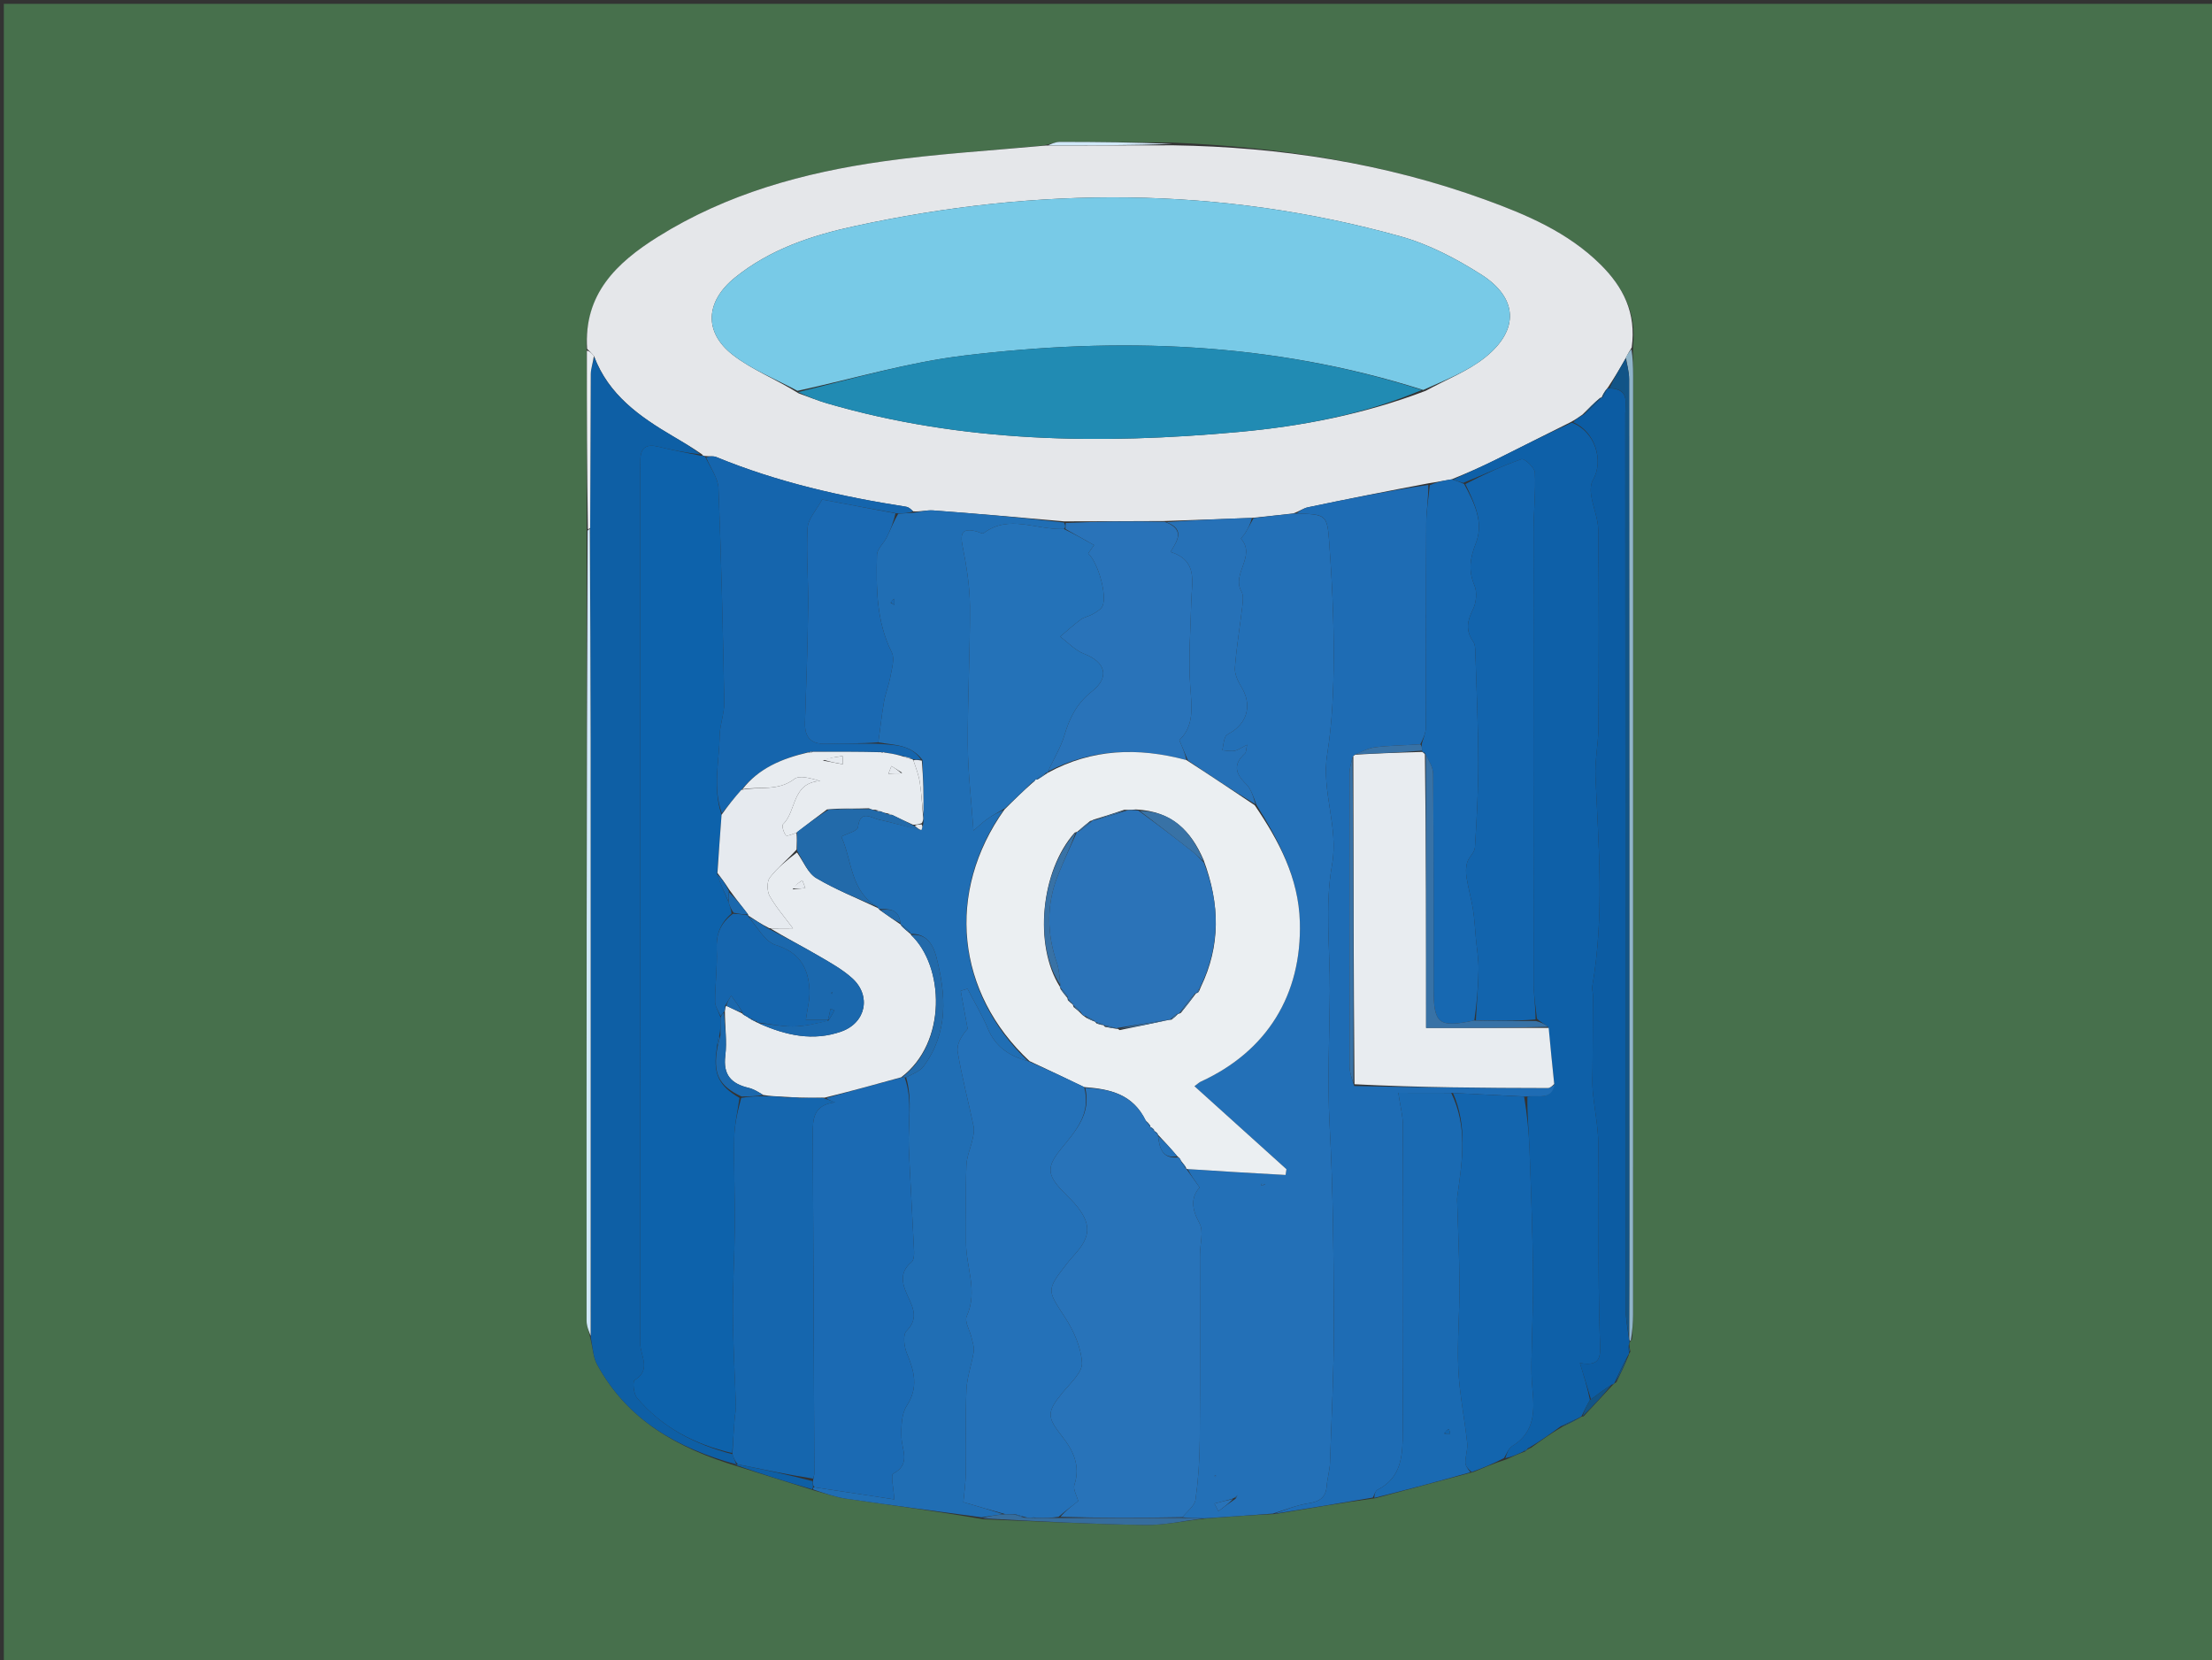 <svg version="1.1" id="Layer_1" xmlns="http://www.w3.org/2000/svg" xmlns:xlink="http://www.w3.org/1999/xlink" x="0px" y="0px"
	 width="100%" viewBox="0 0 577 433" enable-background="new 0 0 577 433" xml:space="preserve">
<rect x="0" y="0" width="577" height="433" fill="#333333" stroke="none"/>
<path fill="#47704C" opacity="1" stroke="none" 
	d="
M337,434 
	C224.667,434 112.833,434 1,434 
	C1,289.667 1,145.333 1,1 
	C193.333,1 385.666,1 578,1 
	C578,145.333 578,289.666 578,434 
	C497.833,434 417.667,434 337,434 
M421.648,360.517 
	C422.701,358.329 423.754,356.142 424.89,353.408 
	C424.905,353.225 424.921,353.042 425.288,352.573 
	C425.182,352.054 425.076,351.535 424.999,350.453 
	C425.033,350.269 425.068,350.085 425.709,349.336 
	C425.803,347.179 425.979,345.022 425.98,342.865 
	C425.998,261.235 426.001,179.604 425.997,97.974 
	C425.997,95.643 425.906,93.313 425.993,90.096 
	C426.885,81.554 423.367,74.805 417.48,68.98 
	C408.991,60.58 398.257,56.017 387.371,52.064 
	C361.155,42.546 333.932,38.341 305.597,37.188 
	C295.887,37.117 286.176,37.014 276.466,37.017 
	C275.279,37.017 274.092,37.592 271.985,37.973 
	C258.123,39.304 244.191,40.14 230.415,42.084 
	C209.671,45.011 189.637,50.49 171.617,61.765 
	C160.769,68.552 152.219,76.781 153.024,91.932 
	C153.073,107.271 153.122,122.61 153.027,138.883 
	C153.007,207.429 152.981,275.975 153.014,344.52 
	C153.014,345.98 153.7,347.439 154.141,349.709 
	C154.651,351.774 154.754,354.061 155.737,355.871 
	C163.613,370.38 176.707,377.744 192.459,382.506 
	C198.889,384.536 205.32,386.565 212.545,388.828 
	C215.27,389.538 217.956,390.51 220.725,390.912 
	C232.488,392.621 244.275,394.161 256.494,396.276 
	C270.536,396.809 284.575,397.551 298.623,397.766 
	C303.779,397.845 308.955,396.678 315.028,396.018 
	C320.692,395.611 326.355,395.204 332.79,394.882 
	C341.22,393.463 349.65,392.043 358.876,390.762 
	C367.19,388.525 375.503,386.287 384.484,383.905 
	C387.06,382.804 389.635,381.703 392.925,380.659 
	C394.413,379.969 395.901,379.279 397.827,378.595 
	C398.13,378.295 398.433,377.994 399.405,377.6 
	C401.964,375.753 404.522,373.906 407.651,372.071 
	C408.98,371.442 410.31,370.812 412.119,369.779 
	C412.27,369.635 412.422,369.491 413.08,369.427 
	C415.587,366.712 418.095,363.997 420.855,361.059 
	C420.855,361.059 421.079,360.808 421.648,360.517 
z"/>
<path fill="#E5E7EA" opacity="1" stroke="none" 
	d="
M306.093,37.902 
	C333.932,38.341 361.155,42.546 387.371,52.064 
	C398.257,56.017 408.991,60.58 417.48,68.98 
	C423.367,74.805 426.885,81.554 425.635,90.644 
	C424.885,91.847 424.495,92.501 424.036,93.495 
	C422.474,96.268 420.98,98.702 419.356,101.177 
	C419.227,101.218 419.163,101.482 418.939,101.661 
	C418.355,102.488 417.995,103.136 417.701,103.784 
	C417.767,103.784 417.764,103.652 417.44,103.737 
	C415.747,105.184 414.379,106.546 412.792,108.133 
	C411.731,108.913 410.889,109.468 409.709,110.103 
	C402.924,113.452 396.499,116.764 390.024,119.974 
	C386.407,121.766 382.707,123.388 378.651,125.03 
	C376.506,125.359 374.755,125.746 372.615,126.062 
	C361.872,128.085 351.513,130.149 341.174,132.313 
	C339.984,132.562 338.911,133.371 337.37,133.918 
	C333.638,134.324 330.318,134.733 326.534,135.083 
	C318.713,135.349 311.357,135.673 303.54,135.904 
	C294.72,135.908 286.36,136.005 277.563,135.986 
	C265.887,134.94 254.651,133.967 243.406,133.132 
	C241.718,133.007 239.982,133.528 238.184,133.376 
	C237.533,132.719 236.992,132.27 236.395,132.177 
	C219.449,129.545 202.807,125.773 186.882,119.224 
	C186.035,118.876 184.967,119.066 183.816,118.93 
	C183.63,118.854 183.229,118.877 183.151,118.53 
	C180.547,116.71 178.015,115.249 175.497,113.764 
	C166.863,108.672 158.774,103.037 154.915,92.833 
	C154.26,92.037 153.704,91.52 153.148,91.002 
	C152.219,76.781 160.769,68.552 171.617,61.765 
	C189.637,50.49 209.671,45.011 230.415,42.084 
	C244.191,40.14 258.123,39.304 272.918,37.952 
	C284.598,37.922 295.345,37.912 306.093,37.902 
M371.916,101.921 
	C377.135,99.053 382.887,96.851 387.458,93.177 
	C396.338,86.04 395.978,77.709 386.398,71.619 
	C379.878,67.473 372.722,63.715 365.328,61.655 
	C318.192,48.52 270.656,48.631 223.042,58.955 
	C211.797,61.393 200.857,64.984 191.664,72.438 
	C184.059,78.604 183.464,86.594 191.159,92.576 
	C196.176,96.476 202.362,98.873 208.346,102.603 
	C210.837,103.486 213.292,104.498 215.826,105.234 
	C251.069,115.476 287.054,115.98 323.186,112.665 
	C339.561,111.163 355.778,108.086 371.916,101.921 
z"/>
<path fill="#2370B7" opacity="1" stroke="none" 
	d="
M326.998,135.142 
	C330.318,134.733 333.638,134.324 337.809,133.932 
	C345.803,134.174 346.177,134.147 346.7,141.146 
	C347.452,151.221 347.935,161.343 347.895,171.442 
	C347.862,179.868 347.546,188.393 346.202,196.688 
	C344.616,206.471 349.246,215.573 347.453,225.622 
	C345.552,236.274 346.955,247.513 346.885,258.496 
	C346.812,270.141 346.192,281.753 346.83,293.44 
	C347.779,310.826 347.875,328.27 347.927,345.69 
	C347.962,357.66 347.339,369.633 346.925,381.601 
	C346.857,383.583 346.216,385.539 346.078,387.524 
	C345.863,390.603 344.234,391.663 341.287,392.113 
	C338.134,392.594 335.103,393.868 332.019,394.796 
	C326.355,395.204 320.692,395.611 314.143,396.028 
	C311.54,395.997 309.822,395.956 308.399,395.73 
	C309.791,394.087 311.629,392.733 311.849,391.154 
	C312.554,386.088 312.913,380.941 312.953,375.821 
	C313.081,359.642 312.998,343.461 313.008,327.281 
	C313.009,324.504 314.045,321.186 312.878,319.07 
	C310.834,315.364 310.57,312.358 312.916,309.727 
	C311.535,307.773 310.473,306.27 309.79,304.911 
	C318.559,305.525 326.949,305.996 335.34,306.467 
	C335.417,305.966 335.494,305.465 335.571,304.965 
	C327.63,297.8 319.689,290.635 311.573,283.313 
	C312.474,282.657 312.822,282.306 313.242,282.114 
	C330.527,274.199 339.611,259.418 339.066,240.476 
	C338.736,229 333.681,219.414 327.752,209.945 
	C326.973,207.926 326.367,205.777 324.981,204.436 
	C322.138,201.687 321.674,199.294 324.749,196.525 
	C325.087,196.22 325.025,195.471 325.303,194.252 
	C323.775,195.019 322.945,195.67 322.027,195.835 
	C321.01,196.018 319.913,195.758 318.851,195.691 
	C319.092,194.509 319.146,193.24 319.643,192.178 
	C319.947,191.526 320.927,191.188 321.606,190.714 
	C325.66,187.889 326.409,183.438 323.811,179.177 
	C322.906,177.691 322.008,175.796 322.13,174.164 
	C322.53,168.794 323.442,163.465 324.059,158.108 
	C324.205,156.838 324.408,155.268 323.832,154.272 
	C321.166,149.672 327.714,145.068 323.728,140.526 
	C323.64,140.426 324.512,139.559 324.845,138.995 
	C325.593,137.729 326.284,136.429 326.998,135.142 
M321.237,391.007 
	C319.755,391.394 318.273,391.782 316.791,392.17 
	C317.135,392.834 317.479,393.498 317.822,394.162 
	C319.215,393.108 320.607,392.054 322.374,390.872 
	C322.522,390.558 322.67,390.245 322.818,389.932 
	C322.545,390.288 322.273,390.644 321.237,391.007 
M330.048,308.848 
	C329.698,308.825 329.347,308.803 328.996,308.78 
	C328.99,308.917 328.984,309.054 328.978,309.191 
	C329.33,309.188 329.682,309.184 330.048,308.848 
M317.132,384.78 
	C317.015,384.844 316.897,384.908 316.78,384.972 
	C316.867,385.069 316.953,385.166 317.04,385.263 
	C317.115,385.152 317.19,385.041 317.132,384.78 
z"/>
<path fill="#206EB4" opacity="1" stroke="none" 
	d="
M238.268,133.75 
	C239.982,133.528 241.718,133.007 243.406,133.132 
	C254.651,133.967 265.887,134.94 277.547,136.298 
	C277.956,137.146 277.942,137.563 277.509,137.98 
	C270.262,138.279 263.193,134.059 256.58,139.073 
	C256.262,139.314 255.358,138.774 254.724,138.611 
	C251.131,137.688 250.369,138.889 251.094,142.494 
	C252.126,147.629 252.974,152.899 253.005,158.117 
	C253.077,170.184 252.378,182.255 252.449,194.322 
	C252.491,201.621 253.388,208.916 253.932,216.647 
	C254.95,215.776 256.143,214.608 257.484,213.647 
	C258.865,212.658 260.39,211.871 261.744,211.311 
	C246.63,232.725 249.409,258.92 268.155,276.78 
	C263.159,275.428 259.616,272.957 257.669,268.288 
	C256.179,264.716 254.157,261.367 252.372,257.919 
	C251.782,258.093 251.192,258.267 250.602,258.441 
	C251.204,261.742 251.806,265.043 252.408,268.345 
	C250.811,270.163 249.487,272.383 249.81,274.33 
	C250.894,280.866 252.605,287.296 253.97,293.789 
	C254.182,294.8 253.96,295.952 253.734,296.995 
	C253.224,299.356 252.164,301.676 252.082,304.038 
	C251.85,310.681 252.04,317.337 251.989,323.987 
	C251.939,330.405 255.176,336.73 252.17,343.314 
	C251.539,344.698 253.004,347.015 253.436,348.918 
	C253.708,350.117 254.178,351.395 253.999,352.551 
	C253.485,355.889 252.237,359.164 252.093,362.498 
	C251.784,369.634 252.063,376.794 251.945,383.941 
	C251.895,386.972 251.452,389.997 251.294,391.8 
	C255.526,393.047 258.763,394.001 261.661,394.953 
	C259.565,395.222 257.809,395.492 256.054,395.762 
	C244.275,394.161 232.488,392.621 220.725,390.912 
	C217.956,390.51 215.27,389.538 212.232,388.548 
	C211.919,388.267 212.074,387.937 212.502,387.951 
	C219.634,388.995 226.339,390.025 233.269,391.09 
	C233.092,387.956 232.284,384.767 232.991,384.386 
	C237.68,381.857 235.243,378.278 235.149,374.876 
	C235.074,372.125 235.129,368.838 236.519,366.688 
	C239.619,361.891 238.526,357.702 236.58,353.054 
	C235.847,351.304 235.457,348.156 236.438,347.176 
	C239.416,344.201 238.42,341.549 237.035,338.593 
	C235.497,335.311 234.253,332.111 237.801,329.155 
	C238.383,328.67 238.479,327.336 238.436,326.411 
	C238.014,317.375 237.455,308.344 237.061,299.307 
	C236.795,293.216 238.125,287.036 236.366,281.028 
	C238.156,280.065 239.965,279.426 240.91,278.148 
	C247.427,269.331 246.8,259.513 244.256,249.634 
	C243.421,246.393 241.673,243.415 237.473,243.578 
	C237.481,243.547 237.419,243.559 237.412,243.216 
	C236.56,242.278 235.715,241.684 234.906,241.075 
	C234.942,241.059 234.909,241.131 234.883,240.742 
	C234.426,236.979 231.905,237.091 229.302,237.105 
	C229.164,237.1 229.023,236.862 228.913,236.543 
	C221.708,232.393 222.359,224.543 219.455,218.223 
	C220.975,217.414 223.683,216.753 223.801,215.778 
	C224.383,210.988 227.287,213.378 229.277,213.795 
	C232.946,214.563 236.538,215.695 240.346,216.514 
	C240.619,215.903 240.707,215.452 240.868,214.664 
	C240.89,213.872 240.838,213.418 240.883,212.511 
	C240.922,207.53 240.864,203.003 240.613,198.2 
	C237.492,194.067 233.125,194.381 229.107,193.625 
	C229.652,189.887 229.981,186.493 230.568,183.144 
	C230.97,180.85 231.881,178.646 232.284,176.352 
	C232.644,174.306 233.432,171.785 232.628,170.176 
	C228.569,162.055 228.559,153.403 228.755,144.737 
	C228.79,143.175 230.551,141.698 231.339,140.095 
	C232.315,138.11 233.108,136.034 234.305,133.994 
	C235.843,133.91 237.055,133.83 238.268,133.75 
M232.312,157.207 
	C232.643,157.4 232.974,157.593 233.305,157.786 
	C233.303,157.254 233.301,156.722 233.299,156.19 
	C232.97,156.388 232.64,156.586 232.312,157.207 
z"/>
<path fill="#0E60A8" opacity="1" stroke="none" 
	d="
M379.044,125.087 
	C382.707,123.388 386.407,121.766 390.024,119.974 
	C396.499,116.764 402.924,113.452 410.044,110.242 
	C416.074,112.552 418.435,120.184 415.523,125.184 
	C414.889,126.273 414.851,127.93 415.058,129.244 
	C415.535,132.278 416.876,135.256 416.909,138.267 
	C417.094,155.412 417.057,172.56 416.958,189.706 
	C416.933,194.01 415.987,198.331 416.179,202.612 
	C416.998,220.846 418.508,239.072 415.347,257.244 
	C415.21,258.029 415.524,258.881 415.522,259.702 
	C415.502,266.023 415.452,272.345 415.421,278.666 
	C415.412,280.641 415.289,282.63 415.472,284.589 
	C415.9,289.194 416.87,293.781 416.929,298.383 
	C417.141,315.146 416.761,331.923 417.303,348.672 
	C417.454,353.326 418.133,356.577 412.118,355.521 
	C413.143,358.881 414.071,361.923 414.736,365.156 
	C413.84,366.681 413.207,368.013 412.573,369.346 
	C412.422,369.491 412.27,369.635 411.567,369.961 
	C409.703,370.782 408.392,371.421 407.081,372.059 
	C404.522,373.906 401.964,375.753 398.907,377.588 
	C398.069,377.915 397.729,378.252 397.389,378.589 
	C395.901,379.279 394.413,379.969 392.665,380.342 
	C393.065,379.069 393.511,377.761 394.417,377.214 
	C400.529,373.526 400.284,367.79 399.701,361.841 
	C399.477,359.555 399.451,357.24 399.486,354.941 
	C399.6,347.335 399.982,339.727 399.893,332.124 
	C399.767,321.34 399.372,310.558 398.973,299.78 
	C398.803,295.202 398.329,290.635 398.427,286.05 
	C401.354,285.622 404.7,287.052 405.418,282.735 
	C404.883,277.708 404.428,272.914 403.835,267.832 
	C402.796,267.071 401.894,266.598 400.907,265.709 
	C400.548,262.323 400.04,259.353 400.036,256.383 
	C399.982,217.11 399.98,177.837 400.025,138.564 
	C400.03,133.461 400.623,128.347 400.377,123.266 
	C400.315,121.979 397.632,119.52 396.9,119.772 
	C391.821,121.52 386.939,123.84 381.681,125.952 
	C380.593,125.647 379.819,125.367 379.044,125.087 
z"/>
<path fill="#1E6CB4" opacity="1" stroke="none" 
	d="
M405.498,282.969 
	C404.7,287.052 401.354,285.622 398.003,286.016 
	C391.101,285.691 385.057,285.389 378.546,285.064 
	C373.714,285.042 369.348,285.042 364.748,285.042 
	C365.272,288.586 365.936,291.012 365.943,293.44 
	C366.016,320.179 366.079,346.92 365.911,373.659 
	C365.876,379.363 365.694,385.391 359.355,388.56 
	C358.74,388.868 358.496,389.918 358.08,390.624 
	C349.65,392.043 341.22,393.463 332.404,394.839 
	C335.103,393.868 338.134,392.594 341.287,392.113 
	C344.234,391.663 345.863,390.603 346.078,387.524 
	C346.216,385.539 346.857,383.583 346.925,381.601 
	C347.339,369.633 347.962,357.66 347.927,345.69 
	C347.875,328.27 347.779,310.826 346.83,293.44 
	C346.192,281.753 346.812,270.141 346.885,258.496 
	C346.955,247.513 345.552,236.274 347.453,225.622 
	C349.246,215.573 344.616,206.471 346.202,196.688 
	C347.546,188.393 347.862,179.868 347.895,171.442 
	C347.935,161.343 347.452,151.221 346.7,141.146 
	C346.177,134.147 345.803,134.174 338.222,133.935 
	C338.911,133.371 339.984,132.562 341.174,132.313 
	C351.513,130.149 361.872,128.085 372.569,126.472 
	C372.609,130.072 372.057,133.189 372.04,136.31 
	C371.944,154.144 372.001,171.979 371.916,189.812 
	C371.91,191.229 371.23,192.642 370.478,194.147 
	C366.33,194.433 362.545,194.446 358.815,194.9 
	C356.892,195.135 355.064,196.153 353.198,196.934 
	C353.202,197.05 353.017,197.192 352.807,197.524 
	C352.402,199.16 352.037,200.464 352.035,201.768 
	C352,227.219 351.99,252.67 352.046,278.121 
	C352.049,279.728 352.636,281.334 353.235,283.263 
	C370.261,283.669 387.004,283.76 403.748,283.796 
	C404.33,283.797 404.914,283.257 405.498,282.969 
M357.938,285.496 
	C357.938,285.496 357.985,285.444 357.938,285.496 
M362.475,285.504 
	C362.475,285.504 362.513,285.491 362.475,285.504 
M360.475,285.504 
	C360.475,285.504 360.513,285.491 360.475,285.504 
z"/>
<path fill="#0E5FA5" opacity="1" stroke="none" 
	d="
M155.015,93.11 
	C158.774,103.037 166.863,108.672 175.497,113.764 
	C178.015,115.249 180.547,116.71 182.734,118.519 
	C178.831,118.08 175.246,117.38 171.706,116.504 
	C168.79,115.782 167.141,116.609 167.048,119.767 
	C167.009,121.099 167.001,122.432 167.001,123.765 
	C166.999,198.066 166.998,272.367 167.007,346.668 
	C167.007,348.499 166.815,350.4 167.234,352.143 
	C167.941,355.091 169.11,357.797 165.548,359.972 
	C164.974,360.322 165.259,363.535 166.143,364.584 
	C172.669,372.321 181.226,376.75 191.061,379.304 
	C191.434,380.382 191.741,381.154 192.044,381.932 
	C192.04,381.938 192.035,381.946 192.035,381.946 
	C176.707,377.744 163.613,370.38 155.737,355.871 
	C154.754,354.061 154.651,351.774 154.111,348.844 
	C154.08,296.324 154.097,244.667 154.068,193.011 
	C154.058,174.688 153.937,156.365 153.948,137.575 
	C154.038,123.944 154.016,110.781 154.097,97.618 
	C154.107,96.113 154.695,94.613 155.015,93.11 
z"/>
<path fill="#0C5CA3" opacity="1" stroke="none" 
	d="
M414.999,364.965 
	C414.071,361.923 413.143,358.881 412.118,355.521 
	C418.133,356.577 417.454,353.326 417.303,348.672 
	C416.761,331.923 417.141,315.146 416.929,298.383 
	C416.87,293.781 415.9,289.194 415.472,284.589 
	C415.289,282.63 415.412,280.641 415.421,278.666 
	C415.452,272.345 415.502,266.023 415.522,259.702 
	C415.524,258.881 415.21,258.029 415.347,257.244 
	C418.508,239.072 416.998,220.846 416.179,202.612 
	C415.987,198.331 416.933,194.01 416.958,189.706 
	C417.057,172.56 417.094,155.412 416.909,138.267 
	C416.876,135.256 415.535,132.278 415.058,129.244 
	C414.851,127.93 414.889,126.273 415.523,125.184 
	C418.435,120.184 416.074,112.552 410.382,110.161 
	C410.889,109.468 411.731,108.913 413.152,108.122 
	C415.076,106.474 416.42,105.063 417.764,103.652 
	C417.764,103.652 417.767,103.784 418.008,103.687 
	C418.554,102.887 418.858,102.185 419.163,101.482 
	C419.163,101.482 419.227,101.218 419.719,101.291 
	C425.119,101.398 423.957,105.09 423.958,107.845 
	C423.994,185.621 423.977,263.397 424.021,341.173 
	C424.022,343.791 424.562,346.41 424.921,349.244 
	C424.992,349.46 425.102,349.901 425.102,349.901 
	C425.068,350.085 425.033,350.269 424.859,350.903 
	C424.791,351.855 424.863,352.357 424.936,352.859 
	C424.921,353.042 424.905,353.225 424.525,353.795 
	C423.133,356.391 422.106,358.599 421.079,360.808 
	C421.079,360.808 420.855,361.059 420.44,361.138 
	C418.35,362.467 416.674,363.716 414.999,364.965 
z"/>
<path fill="#1365AE" opacity="1" stroke="none" 
	d="
M379.012,285.086 
	C385.057,285.389 391.101,285.691 397.57,286.029 
	C398.329,290.635 398.803,295.202 398.973,299.78 
	C399.372,310.558 399.767,321.34 399.893,332.124 
	C399.982,339.727 399.6,347.335 399.486,354.941 
	C399.451,357.24 399.477,359.555 399.701,361.841 
	C400.284,367.79 400.529,373.526 394.417,377.214 
	C393.511,377.761 393.065,379.069 392.308,380.313 
	C389.635,381.703 387.06,382.804 383.886,383.943 
	C382.914,383.159 382.234,382.339 382.23,381.515 
	C382.221,379.815 382.896,378.08 382.719,376.42 
	C382.027,369.956 380.691,363.535 380.393,357.061 
	C380.061,349.825 380.746,342.548 380.709,335.291 
	C380.671,327.821 380.291,320.353 380.076,312.884 
	C380.061,312.389 380.16,311.889 380.229,311.395 
	C381.467,302.549 382.796,293.699 379.012,285.086 
z"/>
<path fill="#1A6AB2" opacity="1" stroke="none" 
	d="
M378.546,285.064 
	C382.796,293.699 381.467,302.549 380.229,311.395 
	C380.16,311.889 380.061,312.389 380.076,312.884 
	C380.291,320.353 380.671,327.821 380.709,335.291 
	C380.746,342.548 380.061,349.825 380.393,357.061 
	C380.691,363.535 382.027,369.956 382.719,376.42 
	C382.896,378.08 382.221,379.815 382.23,381.515 
	C382.234,382.339 382.914,383.159 383.552,384.015 
	C375.503,386.287 367.19,388.525 358.478,390.693 
	C358.496,389.918 358.74,388.868 359.355,388.56 
	C365.694,385.391 365.876,379.363 365.911,373.659 
	C366.079,346.92 366.016,320.179 365.943,293.44 
	C365.936,291.012 365.272,288.586 364.748,285.042 
	C369.348,285.042 373.714,285.042 378.546,285.064 
M376.725,373.945 
	C377.241,373.948 377.758,373.95 378.275,373.953 
	C378.169,373.544 378.064,373.136 377.959,372.727 
	C377.509,372.983 377.06,373.238 376.725,373.945 
z"/>
<path fill="#90B5CA" opacity="1" stroke="none" 
	d="
M425.405,349.618 
	C425.102,349.901 424.992,349.46 424.985,348.774 
	C424.987,339.267 425.004,330.446 425.004,321.626 
	C425.002,247.378 425.004,173.13 424.956,98.883 
	C424.955,96.973 424.4,95.064 424.104,93.155 
	C424.495,92.501 424.885,91.847 425.567,91.088 
	C425.906,93.313 425.997,95.643 425.997,97.974 
	C426.001,179.604 425.998,261.235 425.98,342.865 
	C425.979,345.022 425.803,347.179 425.405,349.618 
z"/>
<path fill="#D0E8F8" opacity="1" stroke="none" 
	d="
M153.866,138.042 
	C153.937,156.365 154.058,174.688 154.068,193.011 
	C154.097,244.667 154.08,296.324 154.074,348.439 
	C153.7,347.439 153.014,345.98 153.014,344.52 
	C152.981,275.975 153.007,207.429 153.273,138.435 
	C153.519,137.988 153.866,138.042 153.866,138.042 
z"/>
<path fill="#366D9D" opacity="1" stroke="none" 
	d="
M256.274,396.019 
	C257.809,395.492 259.565,395.222 262.032,394.969 
	C263.485,394.998 264.228,395.009 265.19,395.18 
	C265.918,395.51 266.425,395.681 267.289,395.867 
	C268.119,395.893 268.594,395.904 269.281,395.918 
	C269.494,395.92 269.918,395.908 270.353,395.918 
	C272.53,395.929 274.272,395.93 276.481,395.943 
	C287.334,395.942 297.719,395.929 308.104,395.915 
	C309.822,395.956 311.54,395.997 313.69,396.058 
	C308.955,396.678 303.779,397.845 298.623,397.766 
	C284.575,397.551 270.536,396.809 256.274,396.019 
z"/>
<path fill="#E8ECF0" opacity="1" stroke="none" 
	d="
M153.948,137.575 
	C153.866,138.042 153.519,137.988 153.345,137.968 
	C153.122,122.61 153.073,107.271 153.086,91.467 
	C153.704,91.52 154.26,92.037 154.915,92.833 
	C154.695,94.613 154.107,96.113 154.097,97.618 
	C154.016,110.781 154.038,123.944 153.948,137.575 
z"/>
<path fill="#0E5FA5" opacity="1" stroke="none" 
	d="
M212.074,387.937 
	C212.074,387.937 211.919,388.267 211.835,388.431 
	C205.32,386.565 198.889,384.536 192.247,382.226 
	C192.035,381.946 192.04,381.938 192.461,381.954 
	C199.246,383.317 205.611,384.665 211.985,386.334 
	C212.022,387.082 212.048,387.509 212.074,387.937 
z"/>
<path fill="#D0E8F8" opacity="1" stroke="none" 
	d="
M305.845,37.545 
	C295.345,37.912 284.598,37.922 273.378,37.916 
	C274.092,37.592 275.279,37.017 276.466,37.017 
	C286.176,37.014 295.887,37.117 305.845,37.545 
z"/>
<path fill="#125487" opacity="1" stroke="none" 
	d="
M414.736,365.156 
	C416.674,363.716 418.35,362.467 420.314,361.25 
	C418.095,363.997 415.587,366.712 412.826,369.387 
	C413.207,368.013 413.84,366.681 414.736,365.156 
z"/>
<path fill="#125487" opacity="1" stroke="none" 
	d="
M421.364,360.662 
	C422.106,358.599 423.133,356.391 424.483,354.068 
	C423.754,356.142 422.701,358.329 421.364,360.662 
z"/>
<path fill="#125487" opacity="1" stroke="none" 
	d="
M407.366,372.065 
	C408.392,371.421 409.703,370.782 411.327,370.163 
	C410.31,370.812 408.98,371.442 407.366,372.065 
z"/>
<path fill="#125487" opacity="1" stroke="none" 
	d="
M425.112,352.716 
	C424.863,352.357 424.791,351.855 424.844,351.184 
	C425.076,351.535 425.182,352.054 425.112,352.716 
z"/>
<path fill="#1365AE" opacity="1" stroke="none" 
	d="
M397.608,378.592 
	C397.729,378.252 398.069,377.915 398.573,377.635 
	C398.433,377.994 398.13,378.295 397.608,378.592 
z"/>
<path fill="#78CAE7" opacity="1" stroke="none" 
	d="
M208.025,101.944 
	C202.362,98.873 196.176,96.476 191.159,92.576 
	C183.464,86.594 184.059,78.604 191.664,72.438 
	C200.857,64.984 211.797,61.393 223.042,58.955 
	C270.656,48.631 318.192,48.52 365.328,61.655 
	C372.722,63.715 379.878,67.473 386.398,71.619 
	C395.978,77.709 396.338,86.04 387.458,93.177 
	C382.887,96.851 377.135,99.053 371.253,101.716 
	C331.575,89.084 291.631,87.891 251.439,92.745 
	C236.811,94.512 222.488,98.804 208.025,101.944 
z"/>
<path fill="#0D62AB" opacity="1" stroke="none" 
	d="
M190.996,378.999 
	C181.226,376.75 172.669,372.321 166.143,364.584 
	C165.259,363.535 164.974,360.322 165.548,359.972 
	C169.11,357.797 167.941,355.091 167.234,352.143 
	C166.815,350.4 167.007,348.499 167.007,346.668 
	C166.998,272.367 166.999,198.066 167.001,123.765 
	C167.001,122.432 167.009,121.099 167.048,119.767 
	C167.141,116.609 168.79,115.782 171.706,116.504 
	C175.246,117.38 178.831,118.08 182.813,118.867 
	C183.229,118.877 183.63,118.854 183.997,119.227 
	C185.428,122.186 187.319,124.739 187.422,127.363 
	C188.154,145.944 188.587,164.538 188.931,183.132 
	C188.985,186.053 187.767,188.986 187.726,191.922 
	C187.631,198.656 185.843,205.461 188.219,212.529 
	C187.806,217.855 187.477,222.776 187.048,228.012 
	C187.953,230.552 188.959,232.776 190.039,235.309 
	C190.414,236.409 190.715,237.199 190.817,238.282 
	C187.722,240.948 186.79,243.936 186.952,247.703 
	C187.147,252.217 186.533,256.76 186.528,261.29 
	C186.526,262.53 187.452,263.77 187.962,265.425 
	C187.958,267.226 187.944,268.612 187.649,270.033 
	C187.256,271.044 187.144,272.019 186.995,273.37 
	C185.895,280.022 187.483,283.242 192.904,286.374 
	C192.352,290.102 191.584,293.461 191.529,296.831 
	C191.402,304.56 191.729,312.295 191.671,320.025 
	C191.616,327.591 191.119,335.156 191.17,342.72 
	C191.225,350.78 191.709,358.837 191.963,366.897 
	C191.994,367.879 191.727,368.867 191.652,369.856 
	C191.419,372.903 191.212,375.951 190.996,378.999 
z"/>
<path fill="#218BB3" opacity="1" stroke="none" 
	d="
M208.186,102.273 
	C222.488,98.804 236.811,94.512 251.439,92.745 
	C291.631,87.891 331.575,89.084 370.898,101.72 
	C355.778,108.086 339.561,111.163 323.186,112.665 
	C287.054,115.98 251.069,115.476 215.826,105.234 
	C213.292,104.498 210.837,103.486 208.186,102.273 
z"/>
<path fill="#1565AD" opacity="1" stroke="none" 
	d="
M188.304,212.124 
	C185.843,205.461 187.631,198.656 187.726,191.922 
	C187.767,188.986 188.985,186.053 188.931,183.132 
	C188.587,164.538 188.154,145.944 187.422,127.363 
	C187.319,124.739 185.428,122.186 184.183,119.303 
	C184.967,119.066 186.035,118.876 186.882,119.224 
	C202.807,125.773 219.449,129.545 236.395,132.177 
	C236.992,132.27 237.533,132.719 238.184,133.376 
	C237.055,133.83 235.843,133.91 233.911,133.904 
	C226.897,132.638 220.602,131.458 214.461,130.307 
	C213.005,133.013 210.799,135.304 210.659,137.716 
	C210.267,144.468 210.899,151.272 210.813,158.051 
	C210.686,168.134 210.338,178.215 209.984,188.294 
	C209.844,192.264 211.435,194.152 215.537,194.018 
	C220.02,193.871 224.512,193.987 229.001,193.989 
	C233.125,194.381 237.492,194.067 240.264,198.123 
	C239.405,198.224 238.704,198.129 237.992,198.008 
	C237.983,197.981 237.943,198.02 237.693,197.831 
	C236.645,197.479 235.845,197.316 234.732,196.981 
	C233.25,196.646 232.083,196.483 230.709,196.234 
	C230.503,196.148 230.066,196.236 229.651,196.138 
	C223.487,196.057 217.738,196.074 211.741,196.058 
	C211.494,196.025 211.044,196.242 210.67,196.222 
	C203.86,197.886 197.91,200.407 193.379,206.018 
	C191.496,208.157 189.9,210.14 188.304,212.124 
z"/>
<path fill="#2973B9" opacity="1" stroke="none" 
	d="
M277.929,137.98 
	C277.942,137.563 277.956,137.146 277.985,136.416 
	C286.36,136.005 294.72,135.908 303.81,136.101 
	C309.284,138.143 307.03,141.076 305.333,143.967 
	C312.567,146.223 310.865,151.808 310.742,156.832 
	C310.561,164.236 309.954,171.676 310.47,179.034 
	C310.839,184.309 311.607,189.267 307.624,193.046 
	C308.49,195.088 309.179,196.716 309.479,198.248 
	C296.76,194.851 284.788,195.314 273.396,201.209 
	C274.858,197.881 276.695,195.011 277.627,191.871 
	C278.984,187.299 280.824,183.508 284.791,180.377 
	C289.609,176.575 288.369,172.678 282.731,170.508 
	C280.437,169.624 278.59,167.577 276.539,166.059 
	C278.327,164.557 280.052,162.969 281.93,161.591 
	C282.842,160.922 284.103,160.751 285.091,160.16 
	C286.031,159.598 287.213,158.954 287.605,158.049 
	C288.845,155.188 286.385,146.62 283.849,144.359 
	C284.491,143.45 285.12,142.559 285.389,142.178 
	C282.66,140.642 280.294,139.311 277.929,137.98 
z"/>
<path fill="#1768B1" opacity="1" stroke="none" 
	d="
M370.864,194.056 
	C371.23,192.642 371.91,191.229 371.916,189.812 
	C372.001,171.979 371.944,154.144 372.04,136.31 
	C372.057,133.189 372.609,130.072 372.958,126.543 
	C374.755,125.746 376.506,125.359 378.651,125.03 
	C379.819,125.367 380.593,125.647 381.915,126.227 
	C384.714,131.379 387.079,136.34 384.948,141.754 
	C383.473,145.5 382.951,148.841 384.617,152.729 
	C385.368,154.48 385.078,157.239 384.192,159.003 
	C382.689,161.991 382.259,164.478 384.273,167.332 
	C384.87,168.178 384.824,169.562 384.86,170.706 
	C385.157,180.067 385.59,189.43 385.607,198.793 
	C385.62,206.215 385.204,213.645 384.734,221.056 
	C384.65,222.38 383.135,223.557 382.714,224.934 
	C382.336,226.168 382.346,227.617 382.553,228.913 
	C382.997,231.685 383.793,234.401 384.228,237.175 
	C384.634,239.767 384.763,242.403 385.007,245.021 
	C385.251,247.637 385.711,250.258 385.672,252.871 
	C385.606,257.283 385.22,261.69 384.578,266.18 
	C375.227,268.115 373.967,267.115 373.951,257.862 
	C373.917,239.202 373.99,220.541 373.835,201.881 
	C373.819,200.031 372.529,198.192 371.602,196.321 
	C371.374,196.295 370.947,196.125 370.948,195.78 
	C370.921,194.975 370.892,194.516 370.864,194.056 
M373.525,194.497 
	C373.525,194.497 373.487,194.51 373.525,194.497 
z"/>
<path fill="#2671B7" opacity="1" stroke="none" 
	d="
M309.869,198.343 
	C309.179,196.716 308.49,195.088 307.624,193.046 
	C311.607,189.267 310.839,184.309 310.47,179.034 
	C309.954,171.676 310.561,164.236 310.742,156.832 
	C310.865,151.808 312.567,146.223 305.333,143.967 
	C307.03,141.076 309.284,138.143 304.271,136.195 
	C311.357,135.673 318.713,135.349 326.534,135.083 
	C326.284,136.429 325.593,137.729 324.845,138.995 
	C324.512,139.559 323.64,140.426 323.728,140.526 
	C327.714,145.068 321.166,149.672 323.832,154.272 
	C324.408,155.268 324.205,156.838 324.059,158.108 
	C323.442,163.465 322.53,168.794 322.13,174.164 
	C322.008,175.796 322.906,177.691 323.811,179.177 
	C326.409,183.438 325.66,187.889 321.606,190.714 
	C320.927,191.188 319.947,191.526 319.643,192.178 
	C319.146,193.24 319.092,194.509 318.851,195.691 
	C319.913,195.758 321.01,196.018 322.027,195.835 
	C322.945,195.67 323.775,195.019 325.303,194.252 
	C325.025,195.471 325.087,196.22 324.749,196.525 
	C321.674,199.294 322.138,201.687 324.981,204.436 
	C326.367,205.777 326.973,207.926 327.471,209.788 
	C321.296,206.025 315.583,202.184 309.869,198.343 
z"/>
<path fill="#125487" opacity="1" stroke="none" 
	d="
M424.036,93.495 
	C424.4,95.064 424.955,96.973 424.956,98.883 
	C425.004,173.13 425.002,247.378 425.004,321.626 
	C425.004,330.446 424.987,339.267 424.915,348.558 
	C424.562,346.41 424.022,343.791 424.021,341.173 
	C423.977,263.397 423.994,185.621 423.958,107.845 
	C423.957,105.09 425.119,101.398 419.849,101.25 
	C420.98,98.702 422.474,96.268 424.036,93.495 
z"/>
<path fill="#125487" opacity="1" stroke="none" 
	d="
M417.44,103.737 
	C416.42,105.063 415.076,106.474 413.371,107.896 
	C414.379,106.546 415.747,105.184 417.44,103.737 
z"/>
<path fill="#125487" opacity="1" stroke="none" 
	d="
M418.939,101.661 
	C418.858,102.185 418.554,102.887 417.942,103.687 
	C417.995,103.136 418.355,102.488 418.939,101.661 
z"/>
<path fill="#EBEFF2" opacity="1" stroke="none" 
	d="
M309.479,198.248 
	C315.583,202.184 321.296,206.025 327.291,210.024 
	C333.681,219.414 338.736,229 339.066,240.476 
	C339.611,259.418 330.527,274.199 313.242,282.114 
	C312.822,282.306 312.474,282.657 311.573,283.313 
	C319.689,290.635 327.63,297.8 335.571,304.965 
	C335.494,305.465 335.417,305.966 335.34,306.467 
	C326.949,305.996 318.559,305.525 309.773,304.929 
	C309.376,304.803 309.386,304.855 309.369,304.542 
	C308.927,303.806 308.503,303.383 308.028,302.717 
	C307.818,302.151 307.562,301.955 307.093,301.574 
	C305.341,299.495 303.706,297.725 302.048,295.952 
	C302.024,295.95 302.06,295.976 301.977,295.714 
	C301.594,295.266 301.294,295.081 300.998,294.953 
	C301.003,295.01 301.118,295.001 301.048,294.713 
	C300.651,294.234 300.326,294.043 299.985,293.922 
	C299.97,293.991 300.11,294.021 300.067,293.691 
	C299.7,293.066 299.376,292.771 298.832,292.246 
	C295.506,285.368 289.567,284.045 282.793,283.54 
	C277.853,281.144 273.201,278.957 268.548,276.77 
	C249.409,258.92 246.63,232.725 262.03,211.133 
	C264.645,208.493 266.865,206.347 269.376,204.129 
	C269.882,203.743 270.098,203.429 270.255,203.191 
	C270.196,203.267 270.349,203.385 270.635,203.304 
	C271.716,202.664 272.51,202.105 273.321,201.56 
	C273.337,201.574 273.365,201.545 273.365,201.545 
	C284.788,195.314 296.76,194.851 309.479,198.248 
M287.885,267.378 
	C287.885,267.378 287.713,267.362 288.263,267.851 
	C289.22,268.023 290.177,268.195 291.364,268.372 
	C291.364,268.372 291.371,268.142 292.057,268.682 
	C296.389,267.803 300.721,266.923 305.01,265.996 
	C305.01,265.996 305.041,266.051 305.63,265.946 
	C306.241,265.439 306.852,264.932 307.328,264.427 
	C307.328,264.427 307.45,264.485 308.036,264.187 
	C309.394,262.475 310.753,260.763 312.027,259.045 
	C312.027,259.045 312.022,259.13 312.466,258.914 
	C312.746,258.682 312.859,258.386 313.24,257.429 
	C318.385,246.726 318.268,235.9 313.939,224.27 
	C310.713,216.808 305.771,211.586 296.301,211.135 
	C295.555,211.21 294.809,211.286 293.289,211.213 
	C290.651,212.096 288.012,212.979 285.145,213.824 
	C285.145,213.824 285.024,214.021 284.378,214.129 
	C283.223,215.072 282.068,216.015 280.976,216.975 
	C280.976,216.975 280.958,216.914 280.331,217.18 
	C271.455,227.118 269.618,246.601 276.468,257.37 
	C276.468,257.37 276.477,257.444 276.665,258.028 
	C277.258,258.84 277.85,259.652 278.489,260.371 
	C278.489,260.371 278.394,260.331 278.584,260.927 
	C279.029,261.341 279.475,261.754 279.921,262.078 
	C279.921,262.078 279.831,262.079 280.042,262.67 
	C280.685,263.17 281.327,263.67 282.19,264.585 
	C282.415,264.83 282.693,264.959 283.404,265.502 
	C284.18,265.884 284.955,266.265 285.727,266.519 
	C285.727,266.519 285.599,266.528 286.066,266.966 
	C286.666,267.161 287.266,267.355 287.885,267.378 
z"/>
<path fill="#2873B9" opacity="1" stroke="none" 
	d="
M307.21,301.884 
	C307.562,301.955 307.818,302.151 308.129,302.988 
	C308.65,303.953 309.018,304.404 309.386,304.855 
	C309.386,304.855 309.376,304.803 309.394,304.785 
	C310.473,306.27 311.535,307.773 312.916,309.727 
	C310.57,312.358 310.834,315.364 312.878,319.07 
	C314.045,321.186 313.009,324.504 313.008,327.281 
	C312.998,343.461 313.081,359.642 312.953,375.821 
	C312.913,380.941 312.554,386.088 311.849,391.154 
	C311.629,392.733 309.791,394.087 308.399,395.73 
	C297.719,395.929 287.334,395.942 276.615,395.644 
	C277.953,394.055 279.625,392.778 281.257,391.532 
	C280.861,390.029 279.874,388.453 280.247,387.327 
	C281.9,382.333 279.95,378.324 277.071,374.68 
	C273.03,369.566 273.005,368.298 277.252,363.143 
	C279.229,360.743 282.373,357.942 282.238,355.473 
	C282.018,351.471 280.127,347.209 277.883,343.741 
	C273.171,336.455 272.882,336.632 278.171,329.767 
	C278.982,328.714 279.89,327.735 280.759,326.727 
	C284.363,322.545 284.566,319.457 281.294,315.096 
	C280.103,313.508 278.596,312.154 277.212,310.714 
	C273.008,306.338 273.043,304.265 276.835,299.598 
	C280.561,295.013 284.711,290.49 283.08,283.749 
	C289.567,284.045 295.506,285.368 299.004,292.508 
	C299.634,293.341 299.872,293.681 300.11,294.021 
	C300.11,294.021 299.97,293.991 300.173,294.11 
	C300.624,294.486 300.871,294.743 301.118,295.001 
	C301.118,295.001 301.003,295.01 301.175,295.133 
	C301.585,295.496 301.823,295.736 302.06,295.976 
	C302.06,295.976 302.024,295.95 302.072,296.337 
	C302.453,299.789 303.392,302.257 307.21,301.884 
z"/>
<path fill="#2873B9" opacity="1" stroke="none" 
	d="
M321.619,391.003 
	C320.607,392.054 319.215,393.108 317.822,394.162 
	C317.479,393.498 317.135,392.834 316.791,392.17 
	C318.273,391.782 319.755,391.394 321.619,391.003 
z"/>
<path fill="#2873B9" opacity="1" stroke="none" 
	d="
M330.041,309.014 
	C329.682,309.184 329.33,309.188 328.978,309.191 
	C328.984,309.054 328.99,308.917 328.996,308.78 
	C329.347,308.803 329.698,308.825 330.041,309.014 
z"/>
<path fill="#2873B9" opacity="1" stroke="none" 
	d="
M317.199,384.855 
	C317.19,385.041 317.115,385.152 317.04,385.263 
	C316.953,385.166 316.867,385.069 316.78,384.972 
	C316.897,384.908 317.015,384.844 317.199,384.855 
z"/>
<path fill="#2873B9" opacity="1" stroke="none" 
	d="
M322.187,390.936 
	C322.273,390.644 322.545,390.288 322.818,389.932 
	C322.67,390.245 322.522,390.558 322.187,390.936 
z"/>
<path fill="#2471B8" opacity="1" stroke="none" 
	d="
M282.793,283.54 
	C284.711,290.49 280.561,295.013 276.835,299.598 
	C273.043,304.265 273.008,306.338 277.212,310.714 
	C278.596,312.154 280.103,313.508 281.294,315.096 
	C284.566,319.457 284.363,322.545 280.759,326.727 
	C279.89,327.735 278.982,328.714 278.171,329.767 
	C272.882,336.632 273.171,336.455 277.883,343.741 
	C280.127,347.209 282.018,351.471 282.238,355.473 
	C282.373,357.942 279.229,360.743 277.252,363.143 
	C273.005,368.298 273.03,369.566 277.071,374.68 
	C279.95,378.324 281.9,382.333 280.247,387.327 
	C279.874,388.453 280.861,390.029 281.257,391.532 
	C279.625,392.778 277.953,394.055 276.147,395.632 
	C274.272,395.93 272.53,395.929 270.253,395.865 
	C269.486,395.736 269.27,395.774 269.069,395.915 
	C268.594,395.904 268.119,395.893 267.216,395.659 
	C266.182,395.298 265.576,395.158 264.97,395.019 
	C264.228,395.009 263.485,394.998 262.372,394.971 
	C258.763,394.001 255.526,393.047 251.294,391.8 
	C251.452,389.997 251.895,386.972 251.945,383.941 
	C252.063,376.794 251.784,369.634 252.093,362.498 
	C252.237,359.164 253.485,355.889 253.999,352.551 
	C254.178,351.395 253.708,350.117 253.436,348.918 
	C253.004,347.015 251.539,344.698 252.17,343.314 
	C255.176,336.73 251.939,330.405 251.989,323.987 
	C252.04,317.337 251.85,310.681 252.082,304.038 
	C252.164,301.676 253.224,299.356 253.734,296.995 
	C253.96,295.952 254.182,294.8 253.97,293.789 
	C252.605,287.296 250.894,280.866 249.81,274.33 
	C249.487,272.383 250.811,270.163 252.408,268.345 
	C251.806,265.043 251.204,261.742 250.602,258.441 
	C251.192,258.267 251.782,258.093 252.372,257.919 
	C254.157,261.367 256.179,264.716 257.669,268.288 
	C259.616,272.957 263.159,275.428 268.155,276.78 
	C273.201,278.957 277.853,281.144 282.793,283.54 
z"/>
<path fill="#1B6AB3" opacity="1" stroke="none" 
	d="
M212.502,387.951 
	C212.048,387.509 212.022,387.082 212.109,385.988 
	C212.293,384.998 212.426,384.674 212.424,384.35 
	C212.292,354.812 212.139,325.274 212.021,295.736 
	C212.006,291.964 212.135,288.172 217.809,287.537 
	C216.401,286.978 215.788,286.734 215.593,286.381 
	C222.362,284.512 228.713,282.752 235.294,281.007 
	C235.524,281.023 235.984,281.055 235.984,281.055 
	C238.125,287.036 236.795,293.216 237.061,299.307 
	C237.455,308.344 238.014,317.375 238.436,326.411 
	C238.479,327.336 238.383,328.67 237.801,329.155 
	C234.253,332.111 235.497,335.311 237.035,338.593 
	C238.42,341.549 239.416,344.201 236.438,347.176 
	C235.457,348.156 235.847,351.304 236.58,353.054 
	C238.526,357.702 239.619,361.891 236.519,366.688 
	C235.129,368.838 235.074,372.125 235.149,374.876 
	C235.243,378.278 237.68,381.857 232.991,384.386 
	C232.284,384.767 233.092,387.956 233.269,391.09 
	C226.339,390.025 219.634,388.995 212.502,387.951 
z"/>
<path fill="#2472B8" opacity="1" stroke="none" 
	d="
M269.085,204.2 
	C266.865,206.347 264.645,208.493 262.138,210.818 
	C260.39,211.871 258.865,212.658 257.484,213.647 
	C256.143,214.608 254.95,215.776 253.932,216.647 
	C253.388,208.916 252.491,201.621 252.449,194.322 
	C252.378,182.255 253.077,170.184 253.005,158.117 
	C252.974,152.899 252.126,147.629 251.094,142.494 
	C250.369,138.889 251.131,137.688 254.724,138.611 
	C255.358,138.774 256.262,139.314 256.58,139.073 
	C263.193,134.059 270.262,138.279 277.509,137.98 
	C280.294,139.311 282.66,140.642 285.389,142.178 
	C285.12,142.559 284.491,143.45 283.849,144.359 
	C286.385,146.62 288.845,155.188 287.605,158.049 
	C287.213,158.954 286.031,159.598 285.091,160.16 
	C284.103,160.751 282.842,160.922 281.93,161.591 
	C280.052,162.969 278.327,164.557 276.539,166.059 
	C278.59,167.577 280.437,169.624 282.731,170.508 
	C288.369,172.678 289.609,176.575 284.791,180.377 
	C280.824,183.508 278.984,187.299 277.627,191.871 
	C276.695,195.011 274.858,197.881 273.396,201.209 
	C273.365,201.545 273.337,201.574 272.977,201.495 
	C271.862,202.073 271.106,202.729 270.349,203.385 
	C270.349,203.385 270.196,203.267 270.032,203.353 
	C269.607,203.692 269.346,203.946 269.085,204.2 
z"/>
<path fill="#E8ECF0" opacity="1" stroke="none" 
	d="
M235.064,280.992 
	C228.713,282.752 222.362,284.512 215.144,286.296 
	C212.472,286.345 210.666,286.368 208.496,286.283 
	C207.117,286.181 206.103,286.19 204.679,286.081 
	C202.576,285.949 200.883,285.932 199.041,285.585 
	C197.686,284.74 196.525,284.039 195.269,283.743 
	C190.784,282.686 188.57,280.395 189.192,275.37 
	C189.652,271.643 189.098,267.792 189.089,263.727 
	C189.172,263.081 189.162,262.705 189.464,262.349 
	C191.049,263.057 192.321,263.746 193.64,264.37 
	C193.688,264.306 193.559,264.213 193.73,264.497 
	C194.308,264.934 194.716,265.087 195.235,265.43 
	C195.346,265.618 195.775,265.71 195.928,265.883 
	C196.503,266.226 196.925,266.395 197.393,266.661 
	C197.439,266.758 197.639,266.68 197.905,266.902 
	C205.054,270.112 212.156,271.636 219.454,269.057 
	C225.902,266.779 227.347,259.707 222.284,255.143 
	C219.728,252.839 216.611,251.113 213.61,249.36 
	C209.334,246.862 204.931,244.579 200.981,242.174 
	C203.17,242.143 204.96,242.143 206.842,242.143 
	C204.722,239.278 202.434,236.666 200.767,233.705 
	C200.062,232.452 200.005,229.962 200.805,228.909 
	C202.76,226.337 205.386,224.275 207.896,222.343 
	C209.643,224.847 210.785,227.777 212.915,229.035 
	C218.038,232.061 223.624,234.304 229.023,236.862 
	C229.023,236.862 229.164,237.1 229.514,237.384 
	C231.545,238.823 233.227,239.977 234.909,241.131 
	C234.909,241.131 234.942,241.059 235.033,241.348 
	C235.889,242.277 236.654,242.918 237.419,243.559 
	C237.419,243.559 237.481,243.547 237.657,243.856 
	C246.28,252.038 247.126,271.893 235.064,280.992 
M206.776,231.98 
	C207.875,231.865 208.973,231.749 210.072,231.633 
	C209.811,230.963 209.551,230.293 209.29,229.623 
	C208.384,230.219 207.478,230.814 206.776,231.98 
z"/>
<path fill="#1A69B2" opacity="1" stroke="none" 
	d="
M229.107,193.625 
	C224.512,193.987 220.02,193.871 215.537,194.018 
	C211.435,194.152 209.844,192.264 209.984,188.294 
	C210.338,178.215 210.686,168.134 210.813,158.051 
	C210.899,151.272 210.267,144.468 210.659,137.716 
	C210.799,135.304 213.005,133.013 214.461,130.307 
	C220.602,131.458 226.897,132.638 233.586,133.908 
	C233.108,136.034 232.315,138.11 231.339,140.095 
	C230.551,141.698 228.79,143.175 228.755,144.737 
	C228.559,153.403 228.569,162.055 232.628,170.176 
	C233.432,171.785 232.644,174.306 232.284,176.352 
	C231.881,178.646 230.97,180.85 230.568,183.144 
	C229.981,186.493 229.652,189.887 229.107,193.625 
z"/>
<path fill="#E8ECF0" opacity="1" stroke="none" 
	d="
M230.915,196.319 
	C232.083,196.483 233.25,196.646 234.994,197.139 
	C236.362,197.653 237.152,197.837 237.943,198.02 
	C237.943,198.02 237.983,197.981 238.24,198.296 
	C238.997,200.465 239.677,202.293 239.952,204.18 
	C240.376,207.087 240.522,210.033 240.786,212.963 
	C240.838,213.418 240.89,213.872 240.478,214.686 
	C239.495,215.083 238.976,215.122 238.127,215.1 
	C236.174,214.242 234.549,213.445 232.681,212.529 
	C232.095,212.287 231.754,212.163 231.155,212.087 
	C230.58,212.004 230.262,211.873 229.684,211.612 
	C229.062,211.345 228.7,211.209 228.131,211.213 
	C227.618,211.244 227.312,211.135 226.656,210.829 
	C222.878,210.732 219.449,210.83 215.726,211.13 
	C212.924,213.227 210.414,215.123 207.749,217.212 
	C206.686,217.583 205.248,218.187 204.979,217.852 
	C204.392,217.122 203.869,215.346 204.249,214.989 
	C207.821,211.64 206.465,204.113 213.984,203.716 
	C211.489,203.018 208.6,202.122 207.21,203.186 
	C202.97,206.429 198.172,205.076 193.666,205.863 
	C197.91,200.407 203.86,197.886 210.791,196.264 
	C211.554,196.355 211.789,196.277 211.989,196.09 
	C217.738,196.074 223.487,196.057 229.746,196.202 
	C230.257,196.364 230.59,196.421 230.59,196.421 
	C230.59,196.421 230.915,196.319 230.915,196.319 
M214.634,198.371 
	C216.38,198.696 218.125,199.02 219.871,199.344 
	C219.846,198.625 219.821,197.905 219.797,197.186 
	C218.147,197.417 216.498,197.649 214.634,198.371 
M235.328,201.567 
	C234.395,200.981 233.462,200.395 232.528,199.809 
	C232.26,200.482 231.992,201.154 231.724,201.827 
	C232.847,201.923 233.969,202.018 235.328,201.567 
z"/>
<path fill="#226AAA" opacity="1" stroke="none" 
	d="
M229.943,211.743 
	C230.262,211.873 230.58,212.004 231.349,212.305 
	C232.175,212.533 232.55,212.59 232.925,212.648 
	C234.549,213.445 236.174,214.242 238.303,215.333 
	C239.259,215.976 239.71,216.326 240.162,216.676 
	C236.538,215.695 232.946,214.563 229.277,213.795 
	C227.287,213.378 224.383,210.988 223.801,215.778 
	C223.683,216.753 220.975,217.414 219.455,218.223 
	C222.359,224.543 221.708,232.393 228.913,236.543 
	C223.624,234.304 218.038,232.061 212.915,229.035 
	C210.785,227.777 209.643,224.847 207.939,221.928 
	C207.853,219.792 207.879,218.405 207.905,217.019 
	C210.414,215.123 212.924,213.227 216.183,211.15 
	C220.29,210.988 223.647,211.007 227.005,211.026 
	C227.312,211.135 227.618,211.244 228.319,211.468 
	C229.124,211.636 229.533,211.689 229.943,211.743 
z"/>
<path fill="#226AAA" opacity="1" stroke="none" 
	d="
M235.294,281.007 
	C247.126,271.893 246.28,252.038 237.649,243.886 
	C241.673,243.415 243.421,246.393 244.256,249.634 
	C246.8,259.513 247.427,269.331 240.91,278.148 
	C239.965,279.426 238.156,280.065 236.366,281.028 
	C235.984,281.055 235.524,281.023 235.294,281.007 
z"/>
<path fill="#E6EAEF" opacity="1" stroke="none" 
	d="
M240.883,212.511 
	C240.522,210.033 240.376,207.087 239.952,204.18 
	C239.677,202.293 238.997,200.465 238.25,198.322 
	C238.704,198.129 239.405,198.224 240.456,198.397 
	C240.864,203.003 240.922,207.53 240.883,212.511 
z"/>
<path fill="#226AAA" opacity="1" stroke="none" 
	d="
M234.883,240.742 
	C233.227,239.977 231.545,238.823 229.652,237.389 
	C231.905,237.091 234.426,236.979 234.883,240.742 
z"/>
<path fill="#1A69B2" opacity="1" stroke="none" 
	d="
M232.311,156.995 
	C232.64,156.586 232.97,156.388 233.299,156.19 
	C233.301,156.722 233.303,157.254 233.305,157.786 
	C232.974,157.593 232.643,157.4 232.311,156.995 
z"/>
<path fill="#226AAA" opacity="1" stroke="none" 
	d="
M237.412,243.216 
	C236.654,242.918 235.889,242.277 234.997,241.363 
	C235.715,241.684 236.56,242.278 237.412,243.216 
z"/>
<path fill="#E6EAEF" opacity="1" stroke="none" 
	d="
M240.346,216.514 
	C239.71,216.326 239.259,215.976 238.632,215.394 
	C238.976,215.122 239.495,215.083 240.405,215.023 
	C240.707,215.452 240.619,215.903 240.346,216.514 
z"/>
<path fill="#1264AD" opacity="1" stroke="none" 
	d="
M384.969,266.098 
	C385.22,261.69 385.606,257.283 385.672,252.871 
	C385.711,250.258 385.251,247.637 385.007,245.021 
	C384.763,242.403 384.634,239.767 384.228,237.175 
	C383.793,234.401 382.997,231.685 382.553,228.913 
	C382.346,227.617 382.336,226.168 382.714,224.934 
	C383.135,223.557 384.65,222.38 384.734,221.056 
	C385.204,213.645 385.62,206.215 385.607,198.793 
	C385.59,189.43 385.157,180.067 384.86,170.706 
	C384.824,169.562 384.87,168.178 384.273,167.332 
	C382.259,164.478 382.689,161.991 384.192,159.003 
	C385.078,157.239 385.368,154.48 384.617,152.729 
	C382.951,148.841 383.473,145.5 384.948,141.754 
	C387.079,136.34 384.714,131.379 382.228,126.252 
	C386.939,123.84 391.821,121.52 396.9,119.772 
	C397.632,119.52 400.315,121.979 400.377,123.266 
	C400.623,128.347 400.03,133.461 400.025,138.564 
	C399.98,177.837 399.982,217.11 400.036,256.383 
	C400.04,259.353 400.548,262.323 400.546,265.896 
	C395.171,266.366 390.07,266.232 384.969,266.098 
z"/>
<path fill="#E8ECF0" opacity="1" stroke="none" 
	d="
M370.947,196.125 
	C370.947,196.125 371.374,196.295 371.687,196.749 
	C371.999,220.746 371.999,244.291 371.999,268.12 
	C383.15,268.12 393.561,268.12 403.973,268.12 
	C404.428,272.914 404.883,277.708 405.418,282.735 
	C404.914,283.257 404.33,283.797 403.748,283.796 
	C387.004,283.76 370.261,283.669 353.317,282.808 
	C353.083,253.75 353.05,225.471 353.017,197.192 
	C353.017,197.192 353.202,197.05 353.523,196.845 
	C359.545,196.468 365.246,196.297 370.947,196.125 
z"/>
<path fill="#3872A6" opacity="1" stroke="none" 
	d="
M403.835,267.832 
	C393.561,268.12 383.15,268.12 371.999,268.12 
	C371.999,244.291 371.999,220.746 371.915,196.775 
	C372.529,198.192 373.819,200.031 373.835,201.881 
	C373.99,220.541 373.917,239.202 373.951,257.862 
	C373.967,267.115 375.227,268.115 384.578,266.18 
	C390.07,266.232 395.171,266.366 400.632,266.313 
	C401.894,266.598 402.796,267.071 403.835,267.832 
z"/>
<path fill="#3872A6" opacity="1" stroke="none" 
	d="
M352.807,197.524 
	C353.05,225.471 353.083,253.75 353.034,282.484 
	C352.636,281.334 352.049,279.728 352.046,278.121 
	C351.99,252.67 352,227.219 352.035,201.768 
	C352.037,200.464 352.402,199.16 352.807,197.524 
z"/>
<path fill="#3872A6" opacity="1" stroke="none" 
	d="
M370.948,195.78 
	C365.246,196.297 359.545,196.468 353.519,196.728 
	C355.064,196.153 356.892,195.135 358.815,194.9 
	C362.545,194.446 366.33,194.433 370.478,194.147 
	C370.892,194.516 370.921,194.975 370.948,195.78 
z"/>
<path fill="#1A6AB2" opacity="1" stroke="none" 
	d="
M357.961,285.47 
	C357.985,285.444 357.938,285.496 357.961,285.47 
z"/>
<path fill="#1A6AB2" opacity="1" stroke="none" 
	d="
M362.494,285.497 
	C362.513,285.491 362.475,285.504 362.494,285.497 
z"/>
<path fill="#1A6AB2" opacity="1" stroke="none" 
	d="
M360.494,285.497 
	C360.513,285.491 360.475,285.504 360.494,285.497 
z"/>
<path fill="#1566AE" opacity="1" stroke="none" 
	d="
M208.861,286.392 
	C210.666,286.368 212.472,286.345 214.726,286.405 
	C215.788,286.734 216.401,286.978 217.809,287.537 
	C212.135,288.172 212.006,291.964 212.021,295.736 
	C212.139,325.274 212.292,354.812 212.424,384.35 
	C212.426,384.674 212.293,384.998 212.099,385.667 
	C205.611,384.665 199.246,383.317 192.465,381.948 
	C191.741,381.154 191.434,380.382 191.061,379.304 
	C191.212,375.951 191.419,372.903 191.652,369.856 
	C191.727,368.867 191.994,367.879 191.963,366.897 
	C191.709,358.837 191.225,350.78 191.17,342.72 
	C191.119,335.156 191.616,327.591 191.671,320.025 
	C191.729,312.295 191.402,304.56 191.529,296.831 
	C191.584,293.461 192.352,290.102 193.345,286.371 
	C195.659,285.975 197.425,285.945 199.191,285.915 
	C200.883,285.932 202.576,285.949 204.923,286.229 
	C206.672,286.459 207.767,286.426 208.861,286.392 
z"/>
<path fill="#1365AE" opacity="1" stroke="none" 
	d="
M376.667,373.72 
	C377.06,373.238 377.509,372.983 377.959,372.727 
	C378.064,373.136 378.169,373.544 378.275,373.953 
	C377.758,373.95 377.241,373.948 376.667,373.72 
z"/>
<path fill="#206EB4" opacity="1" stroke="none" 
	d="
M265.19,395.18 
	C265.576,395.158 266.182,395.298 266.861,395.644 
	C266.425,395.681 265.918,395.51 265.19,395.18 
z"/>
<path fill="#206EB4" opacity="1" stroke="none" 
	d="
M269.281,395.918 
	C269.27,395.774 269.486,395.736 269.818,395.855 
	C269.918,395.908 269.494,395.92 269.281,395.918 
z"/>
<path fill="#E6EAEF" opacity="1" stroke="none" 
	d="
M207.749,217.212 
	C207.879,218.405 207.853,219.792 207.785,221.593 
	C205.386,224.275 202.76,226.337 200.805,228.909 
	C200.005,229.962 200.062,232.452 200.767,233.705 
	C202.434,236.666 204.722,239.278 206.842,242.143 
	C204.96,242.143 203.17,242.143 200.668,242.101 
	C198.376,240.953 196.794,239.847 195.179,238.798 
	C195.144,238.854 195.251,238.777 195.108,238.475 
	C193.386,236.222 191.806,234.269 190.185,232.002 
	C189.146,230.357 188.147,229.027 187.149,227.696 
	C187.477,222.776 187.806,217.855 188.219,212.529 
	C189.9,210.14 191.496,208.157 193.379,206.018 
	C198.172,205.076 202.97,206.429 207.21,203.186 
	C208.6,202.122 211.489,203.018 213.984,203.716 
	C206.465,204.113 207.821,211.64 204.249,214.989 
	C203.869,215.346 204.392,217.122 204.979,217.852 
	C205.248,218.187 206.686,217.583 207.749,217.212 
z"/>
<path fill="#1565AD" opacity="1" stroke="none" 
	d="
M189.152,262.328 
	C189.162,262.705 189.172,263.081 188.903,263.883 
	C188.386,264.529 188.162,264.763 187.952,265.01 
	C187.452,263.77 186.526,262.53 186.528,261.29 
	C186.533,256.76 187.147,252.217 186.952,247.703 
	C186.79,243.936 187.722,240.948 191.168,238.359 
	C192.896,238.355 194.074,238.566 195.251,238.777 
	C195.251,238.777 195.144,238.854 195.221,239.153 
	C197.628,241.887 199.558,245.626 202.371,246.492 
	C208.702,248.44 210.913,252.569 211.17,258.394 
	C211.272,260.707 210.607,263.053 210.208,265.994 
	C212.184,265.994 214.089,265.994 215.997,265.997 
	C216,266 216.006,266.005 215.806,266.326 
	C212.648,267.04 209.691,267.738 206.733,267.74 
	C203.702,267.742 200.671,267.062 197.639,266.68 
	C197.639,266.68 197.439,266.758 197.422,266.409 
	C196.862,265.944 196.318,265.827 195.775,265.71 
	C195.775,265.71 195.346,265.618 194.994,265.227 
	C194.281,264.628 193.92,264.421 193.559,264.213 
	C193.559,264.213 193.688,264.306 193.678,263.995 
	C192.684,262.355 191.7,261.026 190.716,259.696 
	C190.195,260.574 189.673,261.451 189.152,262.328 
z"/>
<path fill="#1B68AD" opacity="1" stroke="none" 
	d="
M187.962,265.425 
	C188.162,264.763 188.386,264.529 188.81,264.151 
	C189.098,267.792 189.652,271.643 189.192,275.37 
	C188.57,280.395 190.784,282.686 195.269,283.743 
	C196.525,284.039 197.686,284.74 199.041,285.585 
	C197.425,285.945 195.659,285.975 193.453,286.007 
	C187.483,283.242 185.895,280.022 187.166,273.101 
	C187.559,271.637 187.745,270.817 187.93,269.997 
	C187.944,268.612 187.958,267.226 187.962,265.425 
z"/>
<path fill="#1565AD" opacity="1" stroke="none" 
	d="
M187.048,228.012 
	C188.147,229.027 189.146,230.357 190.136,232.45 
	C190.073,233.807 190.019,234.404 189.966,235 
	C188.959,232.776 187.953,230.552 187.048,228.012 
z"/>
<path fill="#1B68AD" opacity="1" stroke="none" 
	d="
M190.039,235.309 
	C190.019,234.404 190.073,233.807 190.176,232.764 
	C191.806,234.269 193.386,236.222 195.108,238.475 
	C194.074,238.566 192.896,238.355 191.367,238.067 
	C190.715,237.199 190.414,236.409 190.039,235.309 
z"/>
<path fill="#1565AD" opacity="1" stroke="none" 
	d="
M187.649,270.033 
	C187.745,270.817 187.559,271.637 187.203,272.725 
	C187.144,272.019 187.256,271.044 187.649,270.033 
z"/>
<path fill="#E6EAEF" opacity="1" stroke="none" 
	d="
M237.693,197.831 
	C237.152,197.837 236.362,197.653 235.309,197.311 
	C235.845,197.316 236.645,197.479 237.693,197.831 
z"/>
<path fill="#E6EAEF" opacity="1" stroke="none" 
	d="
M230.709,196.234 
	C230.915,196.319 230.59,196.421 230.59,196.421 
	C230.59,196.421 230.257,196.364 230.161,196.3 
	C230.066,196.236 230.503,196.148 230.709,196.234 
z"/>
<path fill="#E6EAEF" opacity="1" stroke="none" 
	d="
M211.741,196.058 
	C211.789,196.277 211.554,196.355 211.165,196.284 
	C211.044,196.242 211.494,196.025 211.741,196.058 
z"/>
<path fill="#1E6CB4" opacity="1" stroke="none" 
	d="
M373.506,194.503 
	C373.487,194.51 373.525,194.497 373.506,194.503 
z"/>
<path fill="#2B73B8" opacity="1" stroke="none" 
	d="
M283.025,264.974 
	C282.693,264.959 282.415,264.83 281.975,264.077 
	C281.117,263.072 280.474,262.575 279.831,262.079 
	C279.831,262.079 279.921,262.078 279.822,261.827 
	C279.28,261.161 278.837,260.746 278.394,260.331 
	C278.394,260.331 278.489,260.371 278.529,260.055 
	C277.872,258.973 277.175,258.209 276.477,257.444 
	C276.477,257.444 276.468,257.37 276.574,256.949 
	C276.364,254.751 276.27,252.898 275.693,251.21 
	C273.099,243.614 272.929,236.047 275.861,228.545 
	C277.4,224.606 279.249,220.787 280.958,216.914 
	C280.958,216.914 280.976,216.975 281.298,216.951 
	C282.754,215.959 283.889,214.99 285.024,214.021 
	C285.024,214.021 285.145,213.824 285.695,213.862 
	C288.851,213.054 291.457,212.208 294.063,211.361 
	C294.809,211.286 295.555,211.21 296.939,211.419 
	C302.03,215.127 306.503,218.527 310.92,221.996 
	C312.038,222.874 312.98,223.976 314.003,224.976 
	C318.268,235.9 318.385,246.726 312.87,257.896 
	C312.311,258.6 312.152,258.856 312.022,259.13 
	C312.022,259.13 312.027,259.045 311.723,259.12 
	C310.097,260.958 308.773,262.722 307.45,264.485 
	C307.45,264.485 307.328,264.427 307.071,264.434 
	C306.222,264.978 305.632,265.514 305.041,266.051 
	C305.041,266.051 305.01,265.996 304.617,266.017 
	C299.94,266.739 295.656,267.441 291.371,268.142 
	C291.371,268.142 291.364,268.372 290.959,268.136 
	C289.608,267.721 288.66,267.541 287.713,267.362 
	C287.713,267.362 287.885,267.378 287.658,267.214 
	C286.821,266.876 286.21,266.702 285.599,266.528 
	C285.599,266.528 285.727,266.519 285.553,266.291 
	C284.594,265.701 283.809,265.337 283.025,264.974 
z"/>
<path fill="#3872A6" opacity="1" stroke="none" 
	d="
M280.644,217.047 
	C279.249,220.787 277.4,224.606 275.861,228.545 
	C272.929,236.047 273.099,243.614 275.693,251.21 
	C276.27,252.898 276.364,254.751 276.611,256.943 
	C269.618,246.601 271.455,227.118 280.644,217.047 
z"/>
<path fill="#3872A6" opacity="1" stroke="none" 
	d="
M313.971,224.623 
	C312.98,223.976 312.038,222.874 310.92,221.996 
	C306.503,218.527 302.03,215.127 297.305,211.512 
	C305.771,211.586 310.713,216.808 313.971,224.623 
z"/>
<path fill="#3872A6" opacity="1" stroke="none" 
	d="
M291.714,268.412 
	C295.656,267.441 299.94,266.739 304.639,266.041 
	C300.721,266.923 296.389,267.803 291.714,268.412 
z"/>
<path fill="#3872A6" opacity="1" stroke="none" 
	d="
M293.676,211.287 
	C291.457,212.208 288.851,213.054 285.809,213.881 
	C288.012,212.979 290.651,212.096 293.676,211.287 
z"/>
<path fill="#2370B7" opacity="1" stroke="none" 
	d="
M307.093,301.574 
	C303.392,302.257 302.453,299.789 302.096,296.339 
	C303.706,297.725 305.341,299.495 307.093,301.574 
z"/>
<path fill="#3872A6" opacity="1" stroke="none" 
	d="
M307.743,264.336 
	C308.773,262.722 310.097,260.958 311.765,259.123 
	C310.753,260.763 309.394,262.475 307.743,264.336 
z"/>
<path fill="#3872A6" opacity="1" stroke="none" 
	d="
M284.701,214.075 
	C283.889,214.99 282.754,215.959 281.267,216.943 
	C282.068,216.015 283.223,215.072 284.701,214.075 
z"/>
<path fill="#3872A6" opacity="1" stroke="none" 
	d="
M276.571,257.736 
	C277.175,258.209 277.872,258.973 278.506,260.101 
	C277.85,259.652 277.258,258.84 276.571,257.736 
z"/>
<path fill="#2973B9" opacity="1" stroke="none" 
	d="
M270.635,203.304 
	C271.106,202.729 271.862,202.073 272.962,201.481 
	C272.51,202.105 271.716,202.664 270.635,203.304 
z"/>
<path fill="#3872A6" opacity="1" stroke="none" 
	d="
M279.937,262.374 
	C280.474,262.575 281.117,263.072 281.864,263.869 
	C281.327,263.67 280.685,263.17 279.937,262.374 
z"/>
<path fill="#3872A6" opacity="1" stroke="none" 
	d="
M305.335,265.999 
	C305.632,265.514 306.222,264.978 307.138,264.433 
	C306.852,264.932 306.241,265.439 305.335,265.999 
z"/>
<path fill="#3872A6" opacity="1" stroke="none" 
	d="
M283.214,265.238 
	C283.809,265.337 284.594,265.701 285.555,266.355 
	C284.955,266.265 284.18,265.884 283.214,265.238 
z"/>
<path fill="#3872A6" opacity="1" stroke="none" 
	d="
M287.988,267.607 
	C288.66,267.541 289.608,267.721 290.844,268.133 
	C290.177,268.195 289.22,268.023 287.988,267.607 
z"/>
<path fill="#3872A6" opacity="1" stroke="none" 
	d="
M278.489,260.629 
	C278.837,260.746 279.28,261.161 279.822,261.872 
	C279.475,261.754 279.029,261.341 278.489,260.629 
z"/>
<path fill="#2370B7" opacity="1" stroke="none" 
	d="
M309.369,304.542 
	C309.018,304.404 308.65,303.953 308.181,303.231 
	C308.503,303.383 308.927,303.806 309.369,304.542 
z"/>
<path fill="#3872A6" opacity="1" stroke="none" 
	d="
M285.833,266.747 
	C286.21,266.702 286.821,266.876 287.649,267.299 
	C287.266,267.355 286.666,267.161 285.833,266.747 
z"/>
<path fill="#2973B9" opacity="1" stroke="none" 
	d="
M269.376,204.129 
	C269.346,203.946 269.607,203.692 270.091,203.276 
	C270.098,203.429 269.882,203.743 269.376,204.129 
z"/>
<path fill="#3872A6" opacity="1" stroke="none" 
	d="
M312.244,259.022 
	C312.152,258.856 312.311,258.6 312.651,258.194 
	C312.859,258.386 312.746,258.682 312.244,259.022 
z"/>
<path fill="#2370B7" opacity="1" stroke="none" 
	d="
M301.977,295.714 
	C301.823,295.736 301.585,295.496 301.171,295.076 
	C301.294,295.081 301.594,295.266 301.977,295.714 
z"/>
<path fill="#2370B7" opacity="1" stroke="none" 
	d="
M301.048,294.713 
	C300.871,294.743 300.624,294.486 300.188,294.041 
	C300.326,294.043 300.651,294.234 301.048,294.713 
z"/>
<path fill="#2370B7" opacity="1" stroke="none" 
	d="
M300.067,293.691 
	C299.872,293.681 299.634,293.341 299.224,292.739 
	C299.376,292.771 299.7,293.066 300.067,293.691 
z"/>
<path fill="#1B68AD" opacity="1" stroke="none" 
	d="
M215.994,265.994 
	C214.089,265.994 212.184,265.994 210.208,265.994 
	C210.607,263.053 211.272,260.707 211.17,258.394 
	C210.913,252.569 208.702,248.44 202.371,246.492 
	C199.558,245.626 197.628,241.887 195.255,239.097 
	C196.794,239.847 198.376,240.953 200.27,242.131 
	C204.931,244.579 209.334,246.862 213.61,249.36 
	C216.611,251.113 219.728,252.839 222.284,255.143 
	C227.347,259.707 225.902,266.779 219.454,269.057 
	C212.156,271.636 205.054,270.112 197.905,266.902 
	C200.671,267.062 203.702,267.742 206.733,267.74 
	C209.691,267.738 212.648,267.04 216.068,266.198 
	C216.909,264.997 217.287,264.245 217.665,263.494 
	C217.327,263.368 216.989,263.243 216.651,263.117 
	C216.432,264.076 216.213,265.035 215.994,265.994 
M217.132,258.78 
	C217.015,258.844 216.897,258.908 216.78,258.972 
	C216.866,259.069 216.953,259.166 217.04,259.263 
	C217.115,259.152 217.19,259.041 217.132,258.78 
z"/>
<path fill="#E6EAEF" opacity="1" stroke="none" 
	d="
M206.674,231.695 
	C207.478,230.814 208.384,230.219 209.29,229.623 
	C209.551,230.293 209.811,230.963 210.072,231.633 
	C208.973,231.749 207.875,231.865 206.674,231.695 
z"/>
<path fill="#1B68AD" opacity="1" stroke="none" 
	d="
M189.464,262.349 
	C189.673,261.451 190.195,260.574 190.716,259.696 
	C191.7,261.026 192.684,262.355 193.63,264.059 
	C192.321,263.746 191.049,263.057 189.464,262.349 
z"/>
<path fill="#1B68AD" opacity="1" stroke="none" 
	d="
M195.928,265.883 
	C196.318,265.827 196.862,265.944 197.376,266.312 
	C196.925,266.395 196.503,266.226 195.928,265.883 
z"/>
<path fill="#1B6AB3" opacity="1" stroke="none" 
	d="
M208.496,286.283 
	C207.767,286.426 206.672,286.459 205.334,286.345 
	C206.103,286.19 207.117,286.181 208.496,286.283 
z"/>
<path fill="#1B68AD" opacity="1" stroke="none" 
	d="
M193.73,264.497 
	C193.92,264.421 194.281,264.628 194.883,265.038 
	C194.716,265.087 194.308,264.934 193.73,264.497 
z"/>
<path fill="#E6EAEF" opacity="1" stroke="none" 
	d="
M214.742,198.126 
	C216.498,197.649 218.147,197.417 219.797,197.186 
	C219.821,197.905 219.846,198.625 219.871,199.344 
	C218.125,199.02 216.38,198.696 214.742,198.126 
z"/>
<path fill="#E6EAEF" opacity="1" stroke="none" 
	d="
M235.21,201.841 
	C233.969,202.018 232.847,201.923 231.724,201.827 
	C231.992,201.154 232.26,200.482 232.528,199.809 
	C233.462,200.395 234.395,200.981 235.21,201.841 
z"/>
<path fill="#E6EAEF" opacity="1" stroke="none" 
	d="
M226.656,210.829 
	C223.647,211.007 220.29,210.988 216.476,210.949 
	C219.449,210.83 222.878,210.732 226.656,210.829 
z"/>
<path fill="#E6EAEF" opacity="1" stroke="none" 
	d="
M229.684,211.612 
	C229.533,211.689 229.124,211.636 228.526,211.327 
	C228.7,211.209 229.062,211.345 229.684,211.612 
z"/>
<path fill="#E6EAEF" opacity="1" stroke="none" 
	d="
M232.681,212.529 
	C232.55,212.59 232.175,212.533 231.606,212.258 
	C231.754,212.163 232.095,212.287 232.681,212.529 
z"/>
<path fill="#1565AD" opacity="1" stroke="none" 
	d="
M215.997,265.997 
	C216.213,265.035 216.432,264.076 216.651,263.117 
	C216.989,263.243 217.327,263.368 217.665,263.494 
	C217.287,264.245 216.909,264.997 216.269,265.877 
	C216.006,266.005 216,266 215.997,265.997 
z"/>
<path fill="#1565AD" opacity="1" stroke="none" 
	d="
M217.199,258.855 
	C217.19,259.041 217.115,259.152 217.04,259.263 
	C216.953,259.166 216.866,259.069 216.78,258.972 
	C216.897,258.908 217.015,258.844 217.199,258.855 
z"/>
</svg>